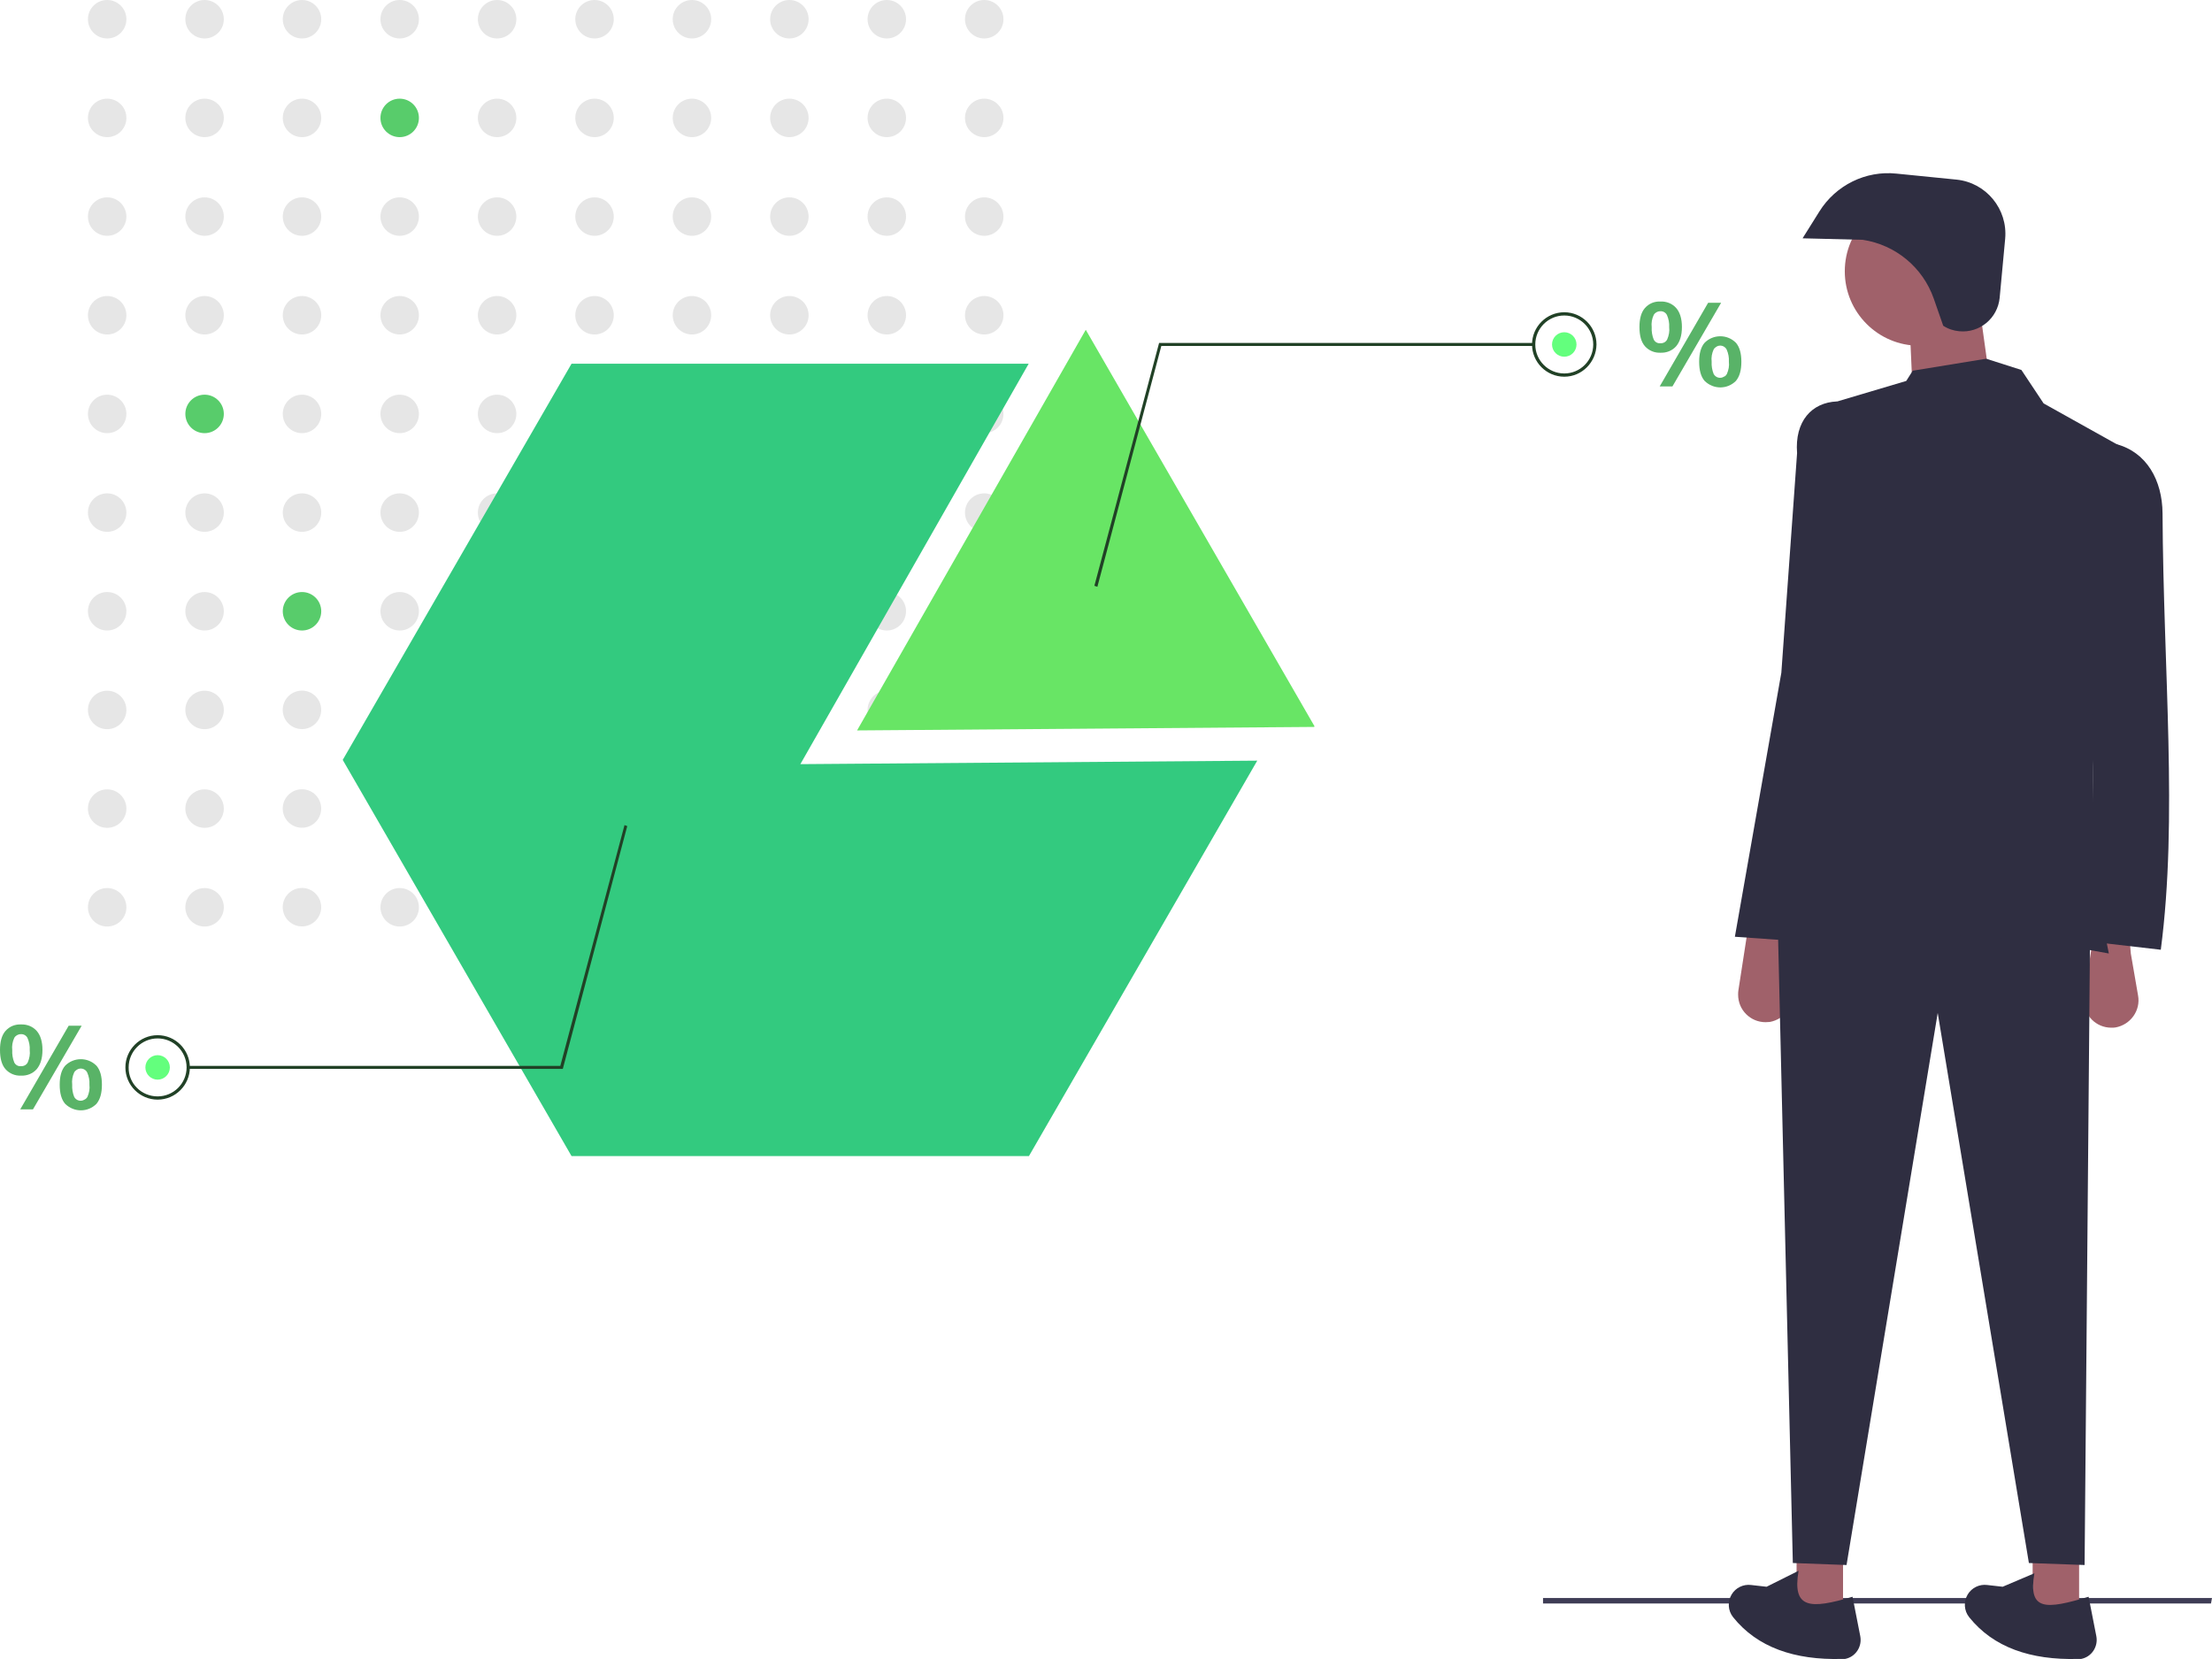 <?xml version="1.0" encoding="utf-8"?>
<!-- Generator: Adobe Illustrator 24.2.3, SVG Export Plug-In . SVG Version: 6.00 Build 0)  -->
<svg version="1.1" id="b7d5ffe4-d82c-44d1-8d1d-fd48d095fddc"
	 xmlns="http://www.w3.org/2000/svg" xmlns:xlink="http://www.w3.org/1999/xlink" x="0px" y="0px" viewBox="0 0 885.5 664.2"
	 style="enable-background:new 0 0 885.5 664.2;" xml:space="preserve">
<style type="text/css">
	.st0{fill:#3F3D56;}
	.st1{fill:#E6E6E6;}
	.st2{fill:#58CC6B;}
	.st3{fill:#33CA7F;}
	.st4{fill:#68E565;}
	.st5{fill:#59B368;}
	.st6{fill:#59B367;}
	.st7{fill:#214126;}
	.st8{fill:#63FF7D;}
	.st9{fill:#A0616A;}
	.st10{fill:#2F2E41;}
</style>
<polygon class="st0" points="885.1,641.9 617.7,641.9 617.7,639.7 885.5,639.7 "/>
<circle class="st1" cx="42.9" cy="7.7" r="7.7"/>
<circle class="st1" cx="81.9" cy="7.7" r="7.7"/>
<circle class="st1" cx="120.9" cy="7.7" r="7.7"/>
<circle class="st1" cx="160" cy="7.7" r="7.7"/>
<circle class="st1" cx="199" cy="7.7" r="7.7"/>
<circle class="st1" cx="238" cy="7.7" r="7.7"/>
<circle class="st1" cx="277" cy="7.7" r="7.7"/>
<circle class="st1" cx="316" cy="7.7" r="7.7"/>
<circle class="st1" cx="355" cy="7.7" r="7.7"/>
<circle class="st1" cx="394" cy="7.7" r="7.7"/>
<circle class="st1" cx="42.9" cy="47.2" r="7.7"/>
<circle class="st1" cx="81.9" cy="47.2" r="7.7"/>
<circle class="st1" cx="120.9" cy="47.2" r="7.7"/>
<circle class="st2" cx="160" cy="47.2" r="7.7"/>
<circle class="st1" cx="199" cy="47.2" r="7.7"/>
<circle class="st1" cx="238" cy="47.2" r="7.7"/>
<circle class="st1" cx="277" cy="47.2" r="7.7"/>
<circle class="st1" cx="316" cy="47.2" r="7.7"/>
<circle class="st1" cx="355" cy="47.2" r="7.7"/>
<circle class="st1" cx="394" cy="47.2" r="7.7"/>
<circle class="st1" cx="42.9" cy="86.7" r="7.7"/>
<circle class="st1" cx="81.9" cy="86.7" r="7.7"/>
<circle class="st1" cx="120.9" cy="86.7" r="7.7"/>
<circle class="st1" cx="160" cy="86.7" r="7.7"/>
<circle class="st1" cx="199" cy="86.7" r="7.7"/>
<circle class="st1" cx="238" cy="86.7" r="7.7"/>
<circle class="st1" cx="277" cy="86.7" r="7.7"/>
<circle class="st1" cx="316" cy="86.7" r="7.7"/>
<circle class="st1" cx="355" cy="86.7" r="7.7"/>
<circle class="st1" cx="394" cy="86.7" r="7.7"/>
<circle class="st1" cx="42.9" cy="126.2" r="7.7"/>
<circle class="st1" cx="81.9" cy="126.2" r="7.7"/>
<circle class="st1" cx="120.9" cy="126.2" r="7.7"/>
<circle class="st1" cx="160" cy="126.2" r="7.7"/>
<circle class="st1" cx="199" cy="126.2" r="7.7"/>
<circle class="st1" cx="238" cy="126.2" r="7.7"/>
<circle class="st1" cx="277" cy="126.2" r="7.7"/>
<circle class="st1" cx="316" cy="126.2" r="7.7"/>
<circle class="st1" cx="355" cy="126.2" r="7.7"/>
<circle class="st1" cx="394" cy="126.2" r="7.7"/>
<circle class="st1" cx="42.9" cy="165.7" r="7.7"/>
<circle class="st2" cx="81.9" cy="165.7" r="7.7"/>
<circle class="st1" cx="120.9" cy="165.7" r="7.7"/>
<circle class="st1" cx="160" cy="165.7" r="7.7"/>
<circle class="st1" cx="199" cy="165.7" r="7.7"/>
<circle class="st1" cx="238" cy="165.7" r="7.7"/>
<circle class="st1" cx="277" cy="165.7" r="7.7"/>
<circle class="st1" cx="316" cy="165.7" r="7.7"/>
<circle class="st1" cx="355" cy="165.7" r="7.7"/>
<circle class="st1" cx="394" cy="165.7" r="7.7"/>
<circle class="st1" cx="42.9" cy="205.2" r="7.7"/>
<circle class="st1" cx="81.9" cy="205.2" r="7.7"/>
<circle class="st1" cx="120.9" cy="205.2" r="7.7"/>
<circle class="st1" cx="160" cy="205.2" r="7.7"/>
<circle class="st1" cx="199" cy="205.2" r="7.7"/>
<circle class="st1" cx="238" cy="205.2" r="7.7"/>
<circle class="st1" cx="277" cy="205.2" r="7.7"/>
<circle class="st1" cx="316" cy="205.2" r="7.7"/>
<circle class="st1" cx="355" cy="205.2" r="7.7"/>
<circle class="st1" cx="394" cy="205.2" r="7.7"/>
<circle class="st1" cx="42.9" cy="244.7" r="7.7"/>
<circle class="st1" cx="81.9" cy="244.7" r="7.7"/>
<circle class="st2" cx="120.9" cy="244.7" r="7.7"/>
<circle class="st1" cx="160" cy="244.7" r="7.7"/>
<circle class="st1" cx="199" cy="244.7" r="7.7"/>
<circle class="st1" cx="238" cy="244.7" r="7.7"/>
<circle class="st1" cx="277" cy="244.7" r="7.7"/>
<circle class="st1" cx="316" cy="244.7" r="7.7"/>
<circle class="st1" cx="355" cy="244.7" r="7.7"/>
<circle class="st1" cx="394" cy="244.7" r="7.7"/>
<circle class="st1" cx="42.9" cy="284.2" r="7.7"/>
<circle class="st1" cx="81.9" cy="284.2" r="7.7"/>
<ellipse transform="matrix(0.995 -9.853756e-02 9.853756e-02 0.995 -27.42 13.3)" class="st1" cx="120.9" cy="284.2" rx="7.7" ry="7.7"/>
<circle class="st1" cx="160" cy="284.2" r="7.7"/>
<circle class="st1" cx="199" cy="284.2" r="7.7"/>
<circle class="st1" cx="238" cy="284.2" r="7.7"/>
<circle class="st1" cx="277" cy="284.2" r="7.7"/>
<circle class="st1" cx="316" cy="284.2" r="7.7"/>
<circle class="st1" cx="355" cy="284.2" r="7.7"/>
<circle class="st1" cx="394" cy="284.2" r="7.7"/>
<circle class="st1" cx="42.9" cy="323.7" r="7.7"/>
<circle class="st1" cx="81.9" cy="323.7" r="7.7"/>
<ellipse transform="matrix(0.995 -9.853756e-02 9.853756e-02 0.995 -31.312 13.492)" class="st1" cx="120.9" cy="323.7" rx="7.7" ry="7.7"/>
<circle class="st1" cx="160" cy="323.7" r="7.7"/>
<circle class="st1" cx="199" cy="323.7" r="7.7"/>
<circle class="st1" cx="238" cy="323.7" r="7.7"/>
<circle class="st1" cx="277" cy="323.7" r="7.7"/>
<circle class="st1" cx="316" cy="323.7" r="7.7"/>
<circle class="st1" cx="355" cy="323.7" r="7.7"/>
<circle class="st1" cx="394" cy="323.7" r="7.7"/>
<circle class="st1" cx="42.9" cy="363.2" r="7.7"/>
<circle class="st1" cx="81.9" cy="363.2" r="7.7"/>
<ellipse transform="matrix(0.995 -9.853756e-02 9.853756e-02 0.995 -35.205 13.685)" class="st1" cx="120.9" cy="363.2" rx="7.7" ry="7.7"/>
<circle class="st1" cx="160" cy="363.2" r="7.7"/>
<circle class="st1" cx="199" cy="363.2" r="7.7"/>
<circle class="st1" cx="238" cy="363.2" r="7.7"/>
<circle class="st1" cx="277" cy="363.2" r="7.7"/>
<circle class="st1" cx="316" cy="363.2" r="7.7"/>
<circle class="st1" cx="355" cy="363.2" r="7.7"/>
<circle class="st1" cx="394" cy="363.2" r="7.7"/>
<polygon class="st3" points="320.4,305.9 411.8,145.6 228.8,145.6 137.2,304.2 228.8,462.8 411.9,462.8 503.3,304.5 "/>
<polygon class="st4" points="526.1,291 526.2,290.7 434.7,132.1 434.6,132.1 343.1,292.4 "/>
<path class="st5" d="M658.5,138.6c-1.5-1.7-2.2-4.3-2.2-7.7c0-3.3,0.7-5.9,2.2-7.6c1.6-1.8,3.8-2.7,6.2-2.6c2.4-0.1,4.7,0.8,6.3,2.6
	c1.5,1.7,2.3,4.3,2.3,7.6c0,3.4-0.8,5.9-2.3,7.7c-1.6,1.8-3.9,2.7-6.3,2.6C662.4,141.3,660.1,140.4,658.5,138.6z M667.4,135.9
	c0.7-1.6,1-3.3,0.8-4.9c0.1-1.7-0.2-3.3-0.9-4.9c-0.5-1-1.6-1.6-2.7-1.5c-1.1,0-2.1,0.6-2.6,1.5c-0.7,1.5-1,3.2-0.8,4.9
	c-0.1,1.7,0.2,3.4,0.8,4.9c0.5,1,1.5,1.6,2.6,1.5C665.8,137.5,666.9,136.9,667.4,135.9L667.4,135.9z M664.4,154.7l19.4-33.5h5.2
	l-19.5,33.5H664.4z M682.4,152.5c-1.5-1.7-2.2-4.3-2.2-7.7c0-3.3,0.7-5.9,2.2-7.6c3.4-3.4,9-3.5,12.5,0c0,0,0,0,0,0
	c1.5,1.7,2.2,4.3,2.2,7.6c0,3.4-0.7,5.9-2.2,7.7C691.5,155.9,686,156,682.4,152.5C682.5,152.5,682.5,152.5,682.4,152.5z
	 M691.3,149.7c0.7-1.6,1-3.2,0.8-4.9c0.1-1.7-0.2-3.3-0.9-4.9c-0.8-1.5-2.7-2-4.1-1.1c-0.5,0.3-0.9,0.7-1.1,1.1
	c-0.7,1.5-1,3.2-0.8,4.9c-0.1,1.7,0.2,3.4,0.8,4.9c0.8,1.5,2.7,2,4.1,1.1C690.7,150.6,691,150.2,691.3,149.7z"/>
<path class="st6" d="M2.2,428c-1.5-1.7-2.2-4.3-2.2-7.7c0-3.3,0.7-5.9,2.2-7.6c1.6-1.8,3.8-2.7,6.2-2.6c2.4-0.1,4.7,0.8,6.3,2.6
	c1.5,1.7,2.3,4.3,2.3,7.6c0,3.4-0.8,5.9-2.3,7.7c-1.6,1.8-3.9,2.7-6.3,2.6C6.1,430.7,3.8,429.8,2.2,428z M11.1,425.3
	c0.7-1.6,1-3.3,0.8-4.9c0.1-1.7-0.2-3.3-0.9-4.9c-0.5-1-1.6-1.6-2.7-1.5c-1.1,0-2.1,0.6-2.6,1.5c-0.7,1.5-1,3.2-0.8,4.9
	c-0.1,1.7,0.2,3.4,0.8,4.9c0.5,1,1.5,1.6,2.6,1.5C9.5,426.9,10.6,426.3,11.1,425.3L11.1,425.3z M8.1,444.1l19.4-33.5h5.2l-19.5,33.5
	H8.1z M26.1,441.9c-1.5-1.7-2.2-4.3-2.2-7.7c0-3.3,0.7-5.9,2.2-7.6c3.4-3.4,9-3.5,12.5,0c0,0,0,0,0,0c1.5,1.7,2.2,4.3,2.2,7.6
	c0,3.4-0.7,5.9-2.2,7.7C35.2,445.3,29.7,445.4,26.1,441.9C26.2,441.9,26.2,441.9,26.1,441.9z M35,439.1c0.7-1.6,1-3.2,0.8-4.9
	c0.1-1.7-0.2-3.3-0.9-4.9c-0.8-1.5-2.7-2-4.1-1.1c-0.5,0.3-0.9,0.7-1.1,1.1c-0.7,1.5-1,3.2-0.8,4.9c-0.1,1.7,0.2,3.4,0.8,4.9
	c0.8,1.5,2.7,2,4.1,1.1C34.3,440,34.7,439.6,35,439.1L35,439.1z"/>
<polygon class="st7" points="439.3,234.9 438.1,234.5 464,137.3 613.9,137.3 613.9,138.5 464.9,138.5 "/>
<path class="st7" d="M626.2,150.8c-7.1,0-12.9-5.8-12.9-12.9c0-7.1,5.8-12.9,12.9-12.9c7.1,0,12.9,5.8,12.9,12.9
	C639,145,633.3,150.8,626.2,150.8z M626.2,126.3c-6.4,0-11.6,5.2-11.6,11.6s5.2,11.6,11.6,11.6c6.4,0,11.6-5.2,11.6-11.6l0,0
	C637.8,131.5,632.6,126.3,626.2,126.3z"/>
<circle class="st8" cx="626.2" cy="137.9" r="4.9"/>
<polygon class="st7" points="250,330.3 251.1,330.7 225.3,427.9 75.3,427.9 75.3,426.7 224.3,426.7 "/>
<path class="st7" d="M63.1,414.4c7.1,0,12.9,5.8,12.9,12.9c0,7.1-5.8,12.9-12.9,12.9c-7.1,0-12.9-5.8-12.9-12.9
	C50.2,420.2,56,414.4,63.1,414.4z M63.1,438.9c6.4,0,11.6-5.2,11.6-11.6c0-6.4-5.2-11.6-11.6-11.6s-11.6,5.2-11.6,11.6l0,0
	C51.4,433.7,56.6,438.9,63.1,438.9L63.1,438.9z"/>
<circle class="st8" cx="63.1" cy="427.3" r="4.9"/>
<rect x="719.2" y="621.3" class="st9" width="18.6" height="25.3"/>
<rect x="813.7" y="621.3" class="st9" width="18.6" height="25.3"/>
<path class="st9" d="M845.2,411.4L845.2,411.4c-6.1,0-11-4.9-11-11c0-0.6,0-1.1,0.1-1.7l3-19.4l0.9-5.8h14.1l0.7,8.2l2.9,16.8
	c1.1,6-3,11.7-9,12.8C846.4,411.4,845.8,411.4,845.2,411.4z"/>
<path class="st9" d="M706.8,409.2L706.8,409.2c-6.1,0-11-4.9-11-11c0-0.6,0-1.1,0.1-1.7l3-19.4l0.9-5.8h14.1l0.7,8.2l2.9,16.8
	c1.1,6-3,11.7-9,12.8C708,409.1,707.4,409.2,706.8,409.2z"/>
<polygon class="st10" points="834.5,626.5 812.2,625.7 775.7,405.5 739.2,626.5 717.7,625.7 711.7,371.2 836.7,371.2 "/>
<path class="st10" d="M737.3,664.1c-18.9,0.5-33.8-4.6-43.5-16.7c-2.1-2.6-2.3-6.3-0.6-9.1l0,0c1.6-2.7,4.7-4.2,7.8-3.8l6.2,0.7
	l12.8-6.4c-2.6,15.2,4.5,15.5,21.6,10.4l3.1,15.8c0.8,4.2-1.9,8.3-6.1,9.1C738.1,664.1,737.7,664.1,737.3,664.1z"/>
<path class="st10" d="M831.8,664.1c-18.9,0.5-33.8-4.6-43.5-16.7c-2.1-2.6-2.3-6.3-0.6-9.1l0,0c1.6-2.7,4.7-4.2,7.8-3.8l6.2,0.7
	l12.7-5.4c-2.6,15.2,4.6,14.5,21.7,9.4l3.1,15.8c0.8,4.2-1.9,8.3-6.1,9.1C832.6,664.1,832.2,664.1,831.8,664.1z"/>
<circle class="st9" cx="768.3" cy="108.6" r="29.8"/>
<polygon class="st9" points="798,162.9 766,164.4 764.5,130.9 792.1,120.5 "/>
<path class="st10" d="M844.2,381.7c-43.6-8.3-93.4-11.2-126.5,0l10.4-218.8l35-10.4l2.6-4.1l29.4-4.8l14.1,4.5l8.9,13.4l38.7,21.6
	C837.8,256.7,832.1,323.6,844.2,381.7z"/>
<path class="st10" d="M865,380.2l-32-3.7c6.7-32.5,3.9-74.8,5.6-117.2c1-26.9,6.6-51.4,8.6-81.5l0,0c12.1,3.2,18.4,14.4,18.5,27.7
	C866,268.5,871.9,327.5,865,380.2z"/>
<path class="st10" d="M725.8,377.2l-31.3-2.2l18.6-105.7l6.3-87.9c-1-12.8,5.9-20.3,16-20.7l0,0c22.2,26.3,24.7,62.5,17.9,103.4
	L725.8,377.2z"/>
<path class="st10" d="M777.9,130.4l-3.8-10.9C769.7,107,758.8,98,745.7,96l0,0l-24.1-0.6l6.7-10.7c6.6-10.6,18.6-16.5,30.9-15.2
	l24,2.4c11.9,1.2,20.6,11.8,19.5,23.7l-2.2,23.6c-0.8,8.2-8,14.2-16.2,13.4C782.1,132.4,779.9,131.7,777.9,130.4z"/>
</svg>
